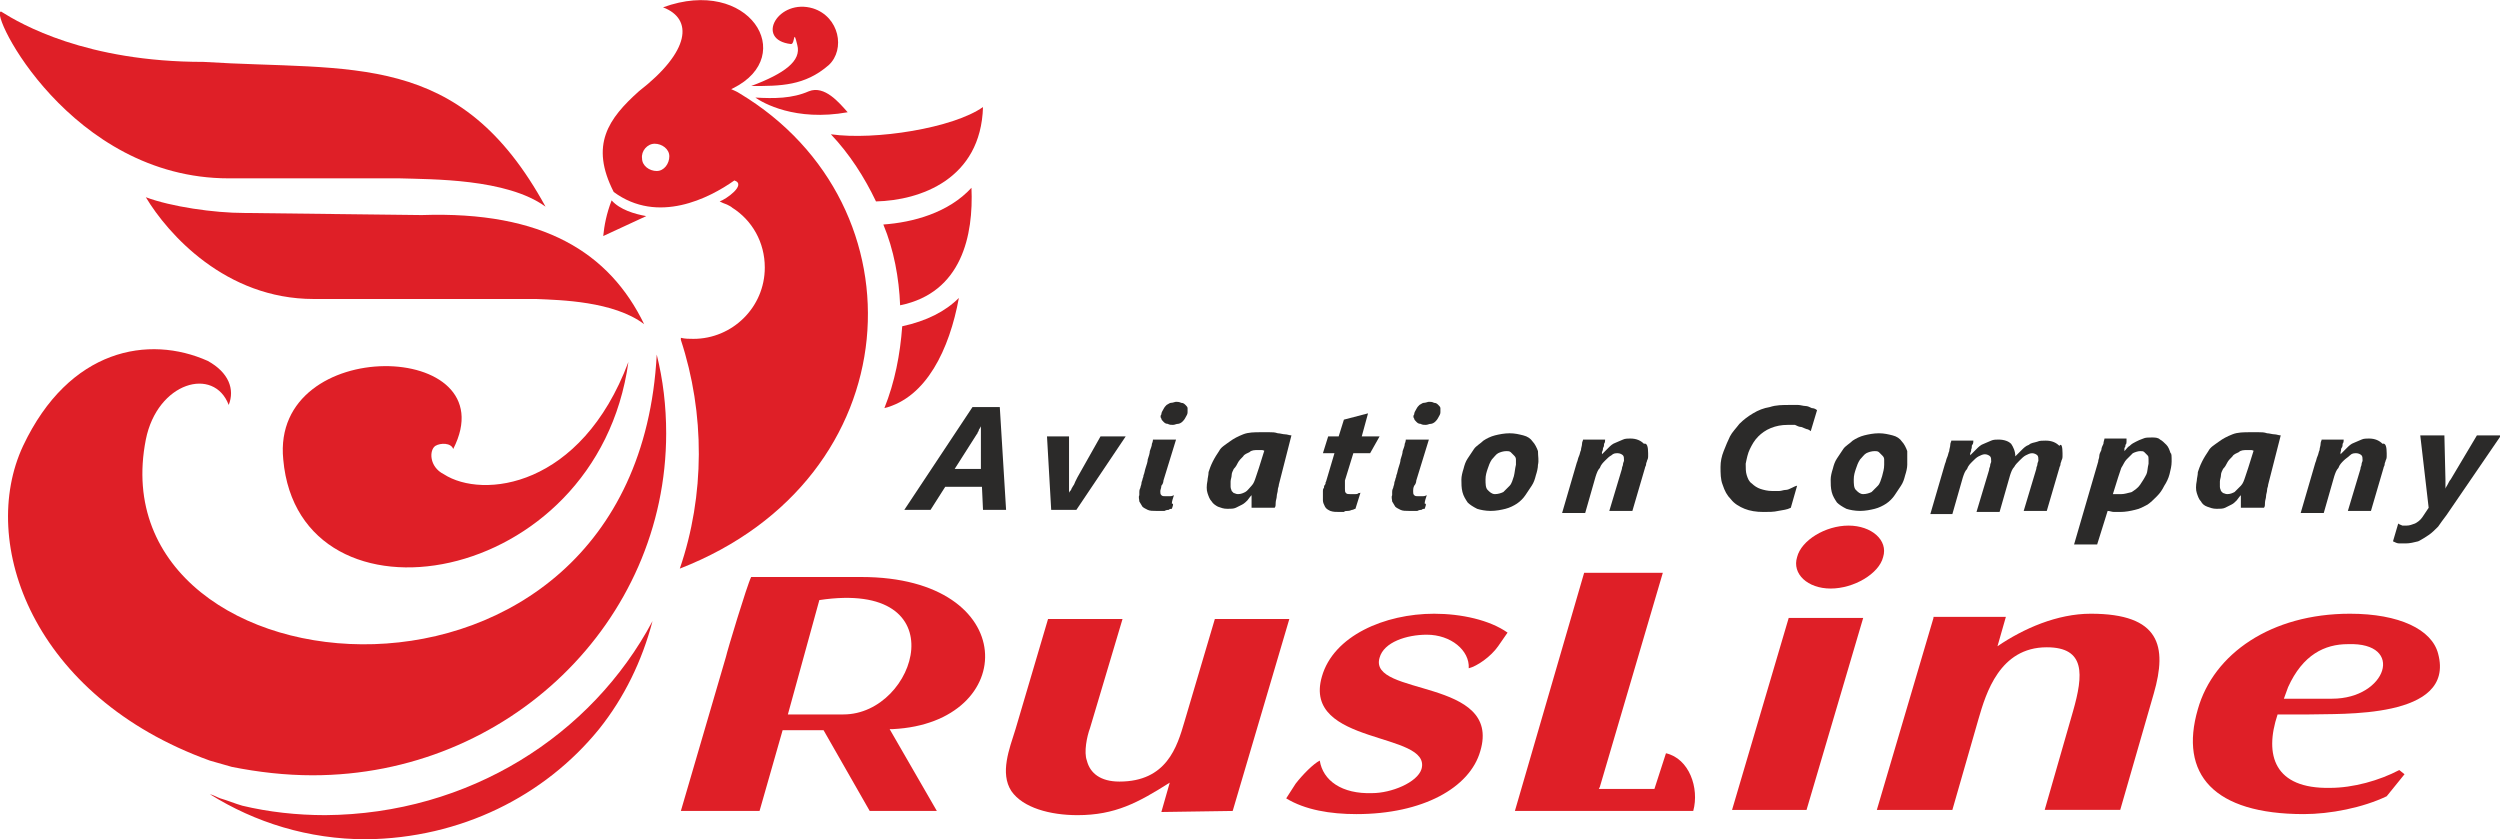 <?xml version="1.0" encoding="utf-8"?>
<!-- Generator: Adobe Illustrator 25.4.1, SVG Export Plug-In . SVG Version: 6.00 Build 0)  -->
<svg version="1.1" id="Layer_2_00000159471598350358213750000014612203606435250611_"
	 xmlns="http://www.w3.org/2000/svg" xmlns:xlink="http://www.w3.org/1999/xlink" x="0px" y="0px" viewBox="0 0 238.3 80"
	 style="enable-background:new 0 0 238.3 80;" xml:space="preserve">
<style type="text/css">
	.yba99c70{fill-rule:evenodd;clip-rule:evenodd;fill:#DF1F27;}
	.e5bfc7a8{fill:#2B2A29;}
</style>
<g>
	<path class="yba99c70" d="M161.4,77.3c0.6-2.2-0.4-5-2.6-5.5l-1.1,3.4h-5.3l0.1-0.2l6-20.4l-7.5,0l-6.6,22.7L161.4,77.3L161.4,77.3z"/>
	<path class="yba99c70" d="M117.5,77.3l5.4-18.3h-7.1l-2.9,9.8c-0.7,2.4-1.7,5.7-6.2,5.7c-1.8,0-2.8-0.8-3.1-2c-0.3-0.8,0-2.3,0.3-3.1
		l3.1-10.4h-7.1l-3.1,10.5c-0.6,1.9-1.5,4.2-0.4,5.9c1.1,1.6,3.7,2.3,6.3,2.3c3.6,0,5.8-1.2,8.8-3.1l-0.8,2.8L117.5,77.3L117.5,77.3
		z"/>
	<path class="yba99c70" d="M125.8,72.5c-0.6,0.3-1.6,1.3-2.3,2.2c-0.3,0.5-0.6,0.9-0.9,1.4c1.8,1.1,4.2,1.5,6.7,1.5
		c6.3,0,10.8-2.5,11.8-6c2.1-7-10.7-5.2-9.6-8.9c0.4-1.5,2.6-2.2,4.5-2.2c2.3,0,4.1,1.5,4,3.2c0.8-0.2,2.1-1.1,2.8-2.1l0.9-1.3
		c-1.7-1.2-4.4-1.8-7-1.8c-4.7,0-9.6,2.1-10.7,6c-1.9,6.6,10.5,5.2,9.5,8.8c-0.4,1.3-2.9,2.3-4.7,2.3
		C127.9,75.7,126.1,74.4,125.8,72.5"/>
	<path class="yba99c70" d="M176.2,50.1L176.2,50.1c-2.2,0-4.5,1.4-4.9,3c-0.5,1.6,1,3,3.2,3s4.6-1.4,5-3C180,51.5,178.4,50.1,176.2,50.1
		 M170.5,58.9l-5.4,18.3h7.1l5.4-18.3H170.5z"/>
	<path class="yba99c70" d="M184.3,58.9l-5.4,18.3h7.2l2.5-8.7c0.7-2.4,2-6.8,6.5-6.8c3.7,0,3.5,2.6,2.5,6.1l-2.7,9.4h7.2l3.2-11.1
		c1.3-4.5,0.6-7.6-6-7.6c-3.2,0-6.4,1.4-8.9,3.1l0.8-2.8H184.3z"/>
	<path class="yba99c70" d="M78.1,57.2L78.1,57.2c13.3-2,9.3,10.9,2.3,10.9h-5.3L78.1,57.2z M82.1,55l-10.5,0c-0.4,0.8-2.3,7.1-2.4,7.6
		l-4.3,14.7h7.5l2.2-7.7h3.9l4.4,7.7h6.4l-4.5-7.8h0.1l0,0H85h0h0.1l0,0C97.2,68.9,97.4,55,82.1,55z"/>
	<path class="yba99c70" d="M218.1,65.5L218.1,65.5c1.4-3.1,3.5-4.1,5.7-4.1c5.5-0.2,3.7,5.2-1.5,5.2h-4.6L218.1,65.5z M217.1,68.1h3
		c2.9-0.1,14,0.5,12.3-5.8c-0.6-2.3-3.7-3.8-8.4-3.8c-7.5,0-13,3.8-14.5,9.1c-1.8,6.2,1.5,10,10.1,10c2.5,0,5.6-0.6,7.9-1.7l1.7-2.1
		l-0.5-0.4c-1.9,1-4.4,1.7-6.6,1.7C216.8,75.2,215.8,72,217.1,68.1z"/>
	<path class="yba99c70" d="M21.8,17h16.3c3,0.1,10.2,0,13.9,2.7C43.8,4.7,33.6,6.8,19.4,5.9C8.2,5.9,2,2.3,0.1,1.1
		C-1.1,1.1,6.7,17,21.8,17"/>
	<path class="yba99c70" d="M75.4,4.2c-3.5-0.4-1.2-4.4,2.1-3.4c2.5,0.8,3.1,3.9,1.5,5.4c-2.3,2-4.6,2-7.4,2c3.2-1.2,4.8-2.4,4.4-3.9
		C75.6,2.6,75.8,4.2,75.4,4.2"/>
	<path class="yba99c70" d="M93.7,10.2c-0.2,6.9-6,8.9-10.2,9c-1.1-2.3-2.5-4.5-4.3-6.4C83.4,13.4,90.9,12.2,93.7,10.2"/>
	<path class="yba99c70" d="M80.8,10.7c-0.8-0.9-2.2-2.6-3.7-2c-1.6,0.7-3.3,0.7-5.1,0.6C72.7,9.8,75.8,11.6,80.8,10.7"/>
	<path class="yba99c70" d="M43.2,42.8c5.3-10.4-17.4-11-16.2,1c1.5,16.9,29.9,12.4,32.9-9.3c-4.5,12-13.9,13.1-17.6,10.7
		c-1.4-0.7-1.4-2.3-0.8-2.7C42,42.2,43,42.2,43.2,42.8"/>
	<path class="yba99c70" d="M2.2,42.5c4.4-9.3,12-10.6,17.6-8.1c2,1.1,2.6,2.7,2,4.2c-1.4-3.7-6.8-2.2-7.9,3.3C9,66.8,60.6,71.7,62.6,33.8
		c0.6,2.4,0.9,4.9,0.9,7.5c0,18-15.1,32.6-33.7,32.6c-2.6,0-5.2-0.3-7.7-0.8c-0.7-0.2-1.4-0.4-2.1-0.6C3.1,66.4-2.1,51.7,2.2,42.5"
		/>
	<path class="yba99c70" d="M62.4,13.7L62.4,13.7c0.7,0,1.4,0.5,1.4,1.2c0,0.7-0.5,1.4-1.2,1.4c-0.7,0-1.4-0.5-1.4-1.2
		C61.1,14.4,61.7,13.7,62.4,13.7 M57.5,22.5L57.5,22.5l4.1-1.9c-1.1-0.2-2.5-0.6-3.3-1.5C57.8,20.4,57.6,21.5,57.5,22.5z M58.5,18.3
		c4.2,3.1,9.1,0.6,11.5-1.1c1.2,0.4-0.8,1.8-1.4,2c0,0,0,0,0,0h0c0.2,0.1,0.4,0.2,0.7,0.3c0.2,0.1,0.4,0.2,0.5,0.3
		c1.9,1.2,3.1,3.3,3.1,5.7c0,3.8-3.1,6.8-6.8,6.8c-0.4,0-0.8,0-1.2-0.1l0,0.2c2.3,7,2.3,14.8-0.1,21.8c22.1-8.6,23.5-34.6,5.7-45.3
		c-0.3-0.2-0.6-0.3-0.8-0.4l0.2-0.1c6.2-3.1,1.5-10.7-6.7-7.7c2.9,1.1,2.6,4.2-2.3,8C58,11.3,56.2,13.8,58.5,18.3z"/>
	<path class="yba99c70" d="M62.2,59.2c-1,3.8-2.7,7.3-5.1,10.3C51.9,75.9,43.9,79.9,34.9,80c-5.5,0-10.6-1.6-14.9-4.3
		c0.4,0.1,0.7,0.3,1,0.4c0.7,0.2,1.4,0.5,2.1,0.7c2.5,0.6,5.2,0.9,7.9,0.9C44.7,77.6,56.4,70.1,62.2,59.2"/>
	<path class="yba99c70" d="M29.9,28.5h21.2c2.3,0.1,7.4,0.2,10.3,2.4c-3.3-6.8-9.6-10.8-21.2-10.4l-16.9-0.2c-2.9,0-7-0.6-9.4-1.5
		C16,22.3,21.5,28.5,29.9,28.5"/>
	<path class="yba99c70" d="M92.6,17.9c0.2,4.5-0.9,10-6.8,11.2c-0.1-2.6-0.6-5.3-1.6-7.7C87,21.2,90.4,20.3,92.6,17.9"/>
	<path class="yba99c70" d="M91.4,28.4c-0.9,4.9-3.1,9.5-7.1,10.5c1-2.5,1.5-5.1,1.7-7.8C88.3,30.6,90.1,29.7,91.4,28.4"/>
	<g>
		<path class="e5bfc7a8" d="M93.7,48.6l-0.1-2.2h-3.5l-1.4,2.2h-2.5l6.5-9.8h2.6l0.6,9.8H93.7z M93.5,41.4c0-0.1,0-0.2,0-0.2
			c0-0.1,0-0.2,0-0.2c0-0.1,0-0.2,0-0.2c0-0.1,0-0.1,0-0.2h0c0,0,0,0.1-0.1,0.2c0,0.1-0.1,0.1-0.1,0.2c0,0.1-0.1,0.2-0.1,0.2
			c0,0.1-0.1,0.2-0.1,0.2l-2.1,3.3h2.5L93.5,41.4z"/>
	</g>
	<g>
		<path class="e5bfc7a8" d="M102.6,48.6h-2.4l-0.4-7h2.1l0,3.9c0,0.1,0,0.2,0,0.3s0,0.2,0,0.4c0,0.1,0,0.3,0,0.4c0,0.1,0,0.2,0,0.4h0
			c0-0.1,0.1-0.2,0.2-0.3c0-0.1,0.1-0.2,0.2-0.4c0.1-0.1,0.1-0.2,0.2-0.4s0.1-0.2,0.2-0.4l2.2-3.9h2.4L102.6,48.6z"/>
	</g>
	<g>
		<path class="e5bfc7a8" d="M111.7,48.5c-0.1,0-0.2,0-0.3,0.1c-0.1,0-0.2,0-0.4,0.1c-0.1,0-0.2,0-0.4,0s-0.3,0-0.4,0
			c-0.3,0-0.6,0-0.8-0.1c-0.2-0.1-0.4-0.2-0.5-0.3c-0.1-0.2-0.2-0.3-0.3-0.5c0-0.2-0.1-0.4,0-0.6c0-0.1,0-0.2,0-0.3
			c0-0.1,0-0.2,0.1-0.4c0-0.1,0.1-0.3,0.1-0.4c0-0.2,0.1-0.3,0.1-0.4c0-0.1,0.1-0.2,0.1-0.4c0.1-0.2,0.1-0.4,0.2-0.7
			c0.1-0.3,0.2-0.6,0.2-0.8c0.1-0.3,0.2-0.6,0.2-0.8c0.1-0.3,0.2-0.5,0.2-0.7c0.1-0.2,0.1-0.4,0.1-0.4h2.2l-1.2,3.9
			c0,0.2-0.1,0.4-0.2,0.5c0,0.2-0.1,0.4-0.1,0.5c0,0.2,0,0.3,0.1,0.4c0.1,0.1,0.2,0.1,0.4,0.1c0.1,0,0.2,0,0.4,0
			c0.1,0,0.2,0,0.4-0.1c-0.1,0.3-0.2,0.6-0.2,0.8C111.9,48,111.8,48.2,111.7,48.5z M113.2,39.3c0,0.2-0.1,0.3-0.2,0.5
			c-0.1,0.2-0.2,0.3-0.3,0.4c-0.1,0.1-0.3,0.2-0.4,0.2c-0.2,0-0.3,0.1-0.5,0.1c-0.2,0-0.3,0-0.5-0.1c-0.2,0-0.3-0.1-0.4-0.2
			c-0.1-0.1-0.2-0.2-0.2-0.3c-0.1-0.1-0.1-0.3,0-0.4c0-0.2,0.1-0.3,0.2-0.5c0.1-0.2,0.2-0.3,0.3-0.4c0.2-0.1,0.3-0.2,0.4-0.2
			c0.2,0,0.4-0.1,0.5-0.1s0.3,0,0.5,0.1c0.2,0,0.3,0.1,0.4,0.2c0.1,0.1,0.2,0.2,0.2,0.3C113.2,39,113.2,39.1,113.2,39.3z"/>
	</g>
	<g>
		<path class="e5bfc7a8" d="M121.9,46.2c0,0.2-0.1,0.3-0.1,0.5c0,0.2-0.1,0.4-0.1,0.6c0,0.2-0.1,0.4-0.1,0.6c0,0.2,0,0.4-0.1,0.5h-2.2
			c0-0.1,0-0.2,0-0.3c0-0.1,0-0.2,0-0.3s0-0.2,0-0.3c0-0.1,0-0.2,0-0.3h0c-0.2,0.2-0.3,0.4-0.4,0.5s-0.3,0.3-0.5,0.4
			c-0.2,0.1-0.4,0.2-0.6,0.3c-0.2,0.1-0.5,0.1-0.8,0.1c-0.4,0-0.6-0.1-0.9-0.2c-0.2-0.1-0.5-0.3-0.6-0.5c-0.2-0.2-0.3-0.5-0.4-0.8
			c-0.1-0.3-0.1-0.7,0-1.2c0-0.2,0.1-0.5,0.1-0.8c0.1-0.3,0.2-0.6,0.4-1c0.2-0.4,0.4-0.7,0.6-1c0.2-0.4,0.6-0.6,1-0.9
			c0.4-0.3,0.8-0.5,1.3-0.7c0.5-0.2,1.1-0.2,1.7-0.2c0.3,0,0.5,0,0.8,0c0.3,0,0.5,0,0.8,0.1c0.2,0,0.5,0.1,0.7,0.1
			c0.2,0,0.4,0.1,0.6,0.1L121.9,46.2z M120.3,42.9c-0.1,0-0.2,0-0.4,0c-0.3,0-0.6,0-0.8,0.2c-0.2,0.1-0.5,0.2-0.6,0.4
			c-0.2,0.2-0.4,0.4-0.5,0.6c-0.1,0.2-0.2,0.4-0.4,0.6c-0.1,0.2-0.2,0.4-0.2,0.6c0,0.2-0.1,0.4-0.1,0.6s0,0.3,0,0.5
			c0,0.2,0.1,0.3,0.1,0.4c0.1,0.1,0.2,0.2,0.2,0.2c0.1,0,0.2,0.1,0.4,0.1c0.3,0,0.5-0.1,0.7-0.2s0.4-0.4,0.6-0.6
			c0.2-0.2,0.3-0.5,0.4-0.8c0.1-0.3,0.2-0.6,0.3-0.9l0.5-1.6C120.6,43,120.4,42.9,120.3,42.9z"/>
	</g>
	<g>
		<path class="e5bfc7a8" d="M130.6,43.2H129l-0.8,2.6c0,0,0,0.1,0,0.2c0,0.1,0,0.1,0,0.2s0,0.1,0,0.2c0,0.1,0,0.1,0,0.2
			c0,0.2,0,0.3,0.1,0.4c0.1,0.1,0.2,0.1,0.4,0.1c0,0,0.1,0,0.2,0c0.1,0,0.2,0,0.3,0c0.1,0,0.2,0,0.3-0.1c0.1,0,0.2,0,0.2-0.1
			l-0.5,1.6c-0.1,0-0.2,0.1-0.3,0.1c-0.1,0-0.2,0.1-0.4,0.1c-0.2,0-0.3,0-0.4,0.1c-0.2,0-0.3,0-0.4,0c-0.4,0-0.6,0-0.9-0.1
			c-0.2-0.1-0.4-0.2-0.5-0.4c-0.1-0.2-0.2-0.4-0.2-0.6c0-0.2,0-0.4,0-0.7c0-0.1,0-0.2,0-0.2c0-0.1,0-0.2,0.1-0.3
			c0-0.1,0-0.2,0.1-0.3s0-0.2,0.1-0.3l0.8-2.7h-1.1l0.5-1.6h1l0.5-1.6l2.3-0.6l-0.6,2.2h1.7L130.6,43.2z"/>
	</g>
	<g>
		<path class="e5bfc7a8" d="M135.8,48.5c-0.1,0-0.2,0-0.3,0.1c-0.1,0-0.2,0-0.4,0.1c-0.1,0-0.2,0-0.4,0c-0.1,0-0.3,0-0.4,0
			c-0.3,0-0.6,0-0.8-0.1c-0.2-0.1-0.4-0.2-0.5-0.3c-0.1-0.2-0.2-0.3-0.3-0.5c0-0.2-0.1-0.4,0-0.6c0-0.1,0-0.2,0-0.3
			c0-0.1,0-0.2,0.1-0.4c0-0.1,0.1-0.3,0.1-0.4c0-0.2,0.1-0.3,0.1-0.4c0-0.1,0.1-0.2,0.1-0.4c0.1-0.2,0.1-0.4,0.2-0.7
			c0.1-0.3,0.2-0.6,0.2-0.8c0.1-0.3,0.2-0.6,0.2-0.8c0.1-0.3,0.2-0.5,0.2-0.7c0.1-0.2,0.1-0.4,0.1-0.4h2.2l-1.2,3.9
			c0,0.2-0.1,0.4-0.2,0.5c-0.1,0.2-0.1,0.4-0.1,0.5c0,0.2,0,0.3,0.1,0.4c0.1,0.1,0.2,0.1,0.4,0.1c0.1,0,0.2,0,0.4,0
			c0.1,0,0.2,0,0.4-0.1c-0.1,0.3-0.2,0.6-0.2,0.8C136,48,135.9,48.2,135.8,48.5z M137.3,39.3c0,0.2-0.1,0.3-0.2,0.5
			c-0.1,0.2-0.2,0.3-0.3,0.4c-0.1,0.1-0.3,0.2-0.4,0.2c-0.2,0-0.3,0.1-0.5,0.1c-0.2,0-0.3,0-0.5-0.1c-0.2,0-0.3-0.1-0.4-0.2
			s-0.2-0.2-0.2-0.3c-0.1-0.1-0.1-0.3,0-0.4c0-0.2,0.1-0.3,0.2-0.5c0.1-0.2,0.2-0.3,0.3-0.4c0.2-0.1,0.3-0.2,0.4-0.2
			c0.2,0,0.4-0.1,0.5-0.1c0.2,0,0.3,0,0.5,0.1c0.2,0,0.3,0.1,0.4,0.2c0.1,0.1,0.2,0.2,0.2,0.3C137.3,39,137.3,39.1,137.3,39.3z"/>
	</g>
	<g>
		<path class="e5bfc7a8" d="M146.6,44.3c0,0.3-0.1,0.7-0.2,1c-0.1,0.4-0.2,0.7-0.4,1c-0.2,0.3-0.4,0.6-0.6,0.9c-0.2,0.3-0.5,0.6-0.8,0.8
			c-0.3,0.2-0.7,0.4-1.1,0.5c-0.4,0.1-0.9,0.2-1.4,0.2s-1-0.1-1.3-0.2c-0.4-0.2-0.7-0.4-0.9-0.6c-0.2-0.3-0.4-0.6-0.5-1
			c-0.1-0.4-0.1-0.8-0.1-1.2c0-0.3,0.1-0.7,0.2-1c0.1-0.4,0.2-0.7,0.4-1c0.2-0.3,0.4-0.6,0.6-0.9c0.2-0.3,0.6-0.5,0.9-0.8
			c0.3-0.2,0.7-0.4,1.1-0.5c0.4-0.1,0.9-0.2,1.4-0.2s0.9,0.1,1.3,0.2c0.4,0.1,0.7,0.3,0.9,0.6c0.2,0.2,0.4,0.6,0.5,0.9
			C146.6,43.5,146.7,43.9,146.6,44.3z M144.5,44.3c0-0.2,0-0.4,0-0.5c0-0.2-0.1-0.3-0.2-0.4c-0.1-0.1-0.2-0.2-0.3-0.3
			s-0.3-0.1-0.4-0.1c-0.3,0-0.6,0.1-0.8,0.2s-0.4,0.4-0.6,0.6c-0.2,0.3-0.3,0.6-0.4,0.9c-0.1,0.3-0.2,0.6-0.2,1c0,0.4,0,0.8,0.2,1
			c0.2,0.2,0.4,0.4,0.7,0.4c0.3,0,0.6-0.1,0.8-0.2c0.2-0.2,0.4-0.4,0.6-0.6c0.2-0.2,0.3-0.6,0.4-0.9C144.4,45,144.4,44.7,144.5,44.3
			z"/>
	</g>
	<g>
		<path class="e5bfc7a8" d="M157.1,43.2c0,0.1,0,0.2,0,0.3c0,0.1,0,0.2-0.1,0.4c0,0.1-0.1,0.2-0.1,0.4c0,0.1-0.1,0.2-0.1,0.3l-1.2,4.1
			h-2.2l1.2-4c0-0.2,0.1-0.3,0.1-0.4c0-0.2,0.1-0.3,0.1-0.4c0-0.2,0-0.4-0.1-0.5c-0.1-0.1-0.3-0.2-0.5-0.2s-0.4,0-0.6,0.2
			c-0.2,0.1-0.4,0.3-0.6,0.5c-0.2,0.2-0.4,0.4-0.5,0.7c-0.2,0.2-0.3,0.5-0.4,0.8l-1,3.5h-2.2l1.4-4.8c0.1-0.2,0.1-0.4,0.2-0.6
			c0.1-0.2,0.1-0.4,0.2-0.6c0-0.2,0.1-0.4,0.1-0.6c0-0.2,0.1-0.3,0.1-0.4h2.1c0,0.1,0,0.3-0.1,0.4c0,0.1,0,0.3-0.1,0.4
			c0,0.1,0,0.2-0.1,0.4c0,0.1,0,0.2,0,0.2h0c0.2-0.2,0.4-0.4,0.6-0.6c0.2-0.2,0.4-0.4,0.7-0.5c0.2-0.1,0.5-0.2,0.7-0.3
			c0.2-0.1,0.5-0.1,0.7-0.1c0.6,0,1,0.2,1.3,0.5C157,42.2,157.1,42.6,157.1,43.2z"/>
	</g>
	<g>
		<path class="e5bfc7a8" d="M172.6,41.1c-0.1-0.1-0.3-0.2-0.4-0.2c-0.2-0.1-0.3-0.1-0.5-0.2c-0.2,0-0.4-0.1-0.6-0.2c-0.2,0-0.4,0-0.7,0
			c-0.6,0-1.1,0.1-1.6,0.3c-0.5,0.2-0.9,0.5-1.2,0.8c-0.4,0.4-0.6,0.8-0.8,1.2c-0.2,0.4-0.3,0.9-0.4,1.4c0,0.4,0,0.8,0.1,1.1
			c0.1,0.3,0.2,0.6,0.5,0.8c0.2,0.2,0.5,0.4,0.8,0.5c0.3,0.1,0.7,0.2,1.1,0.2c0.2,0,0.5,0,0.7,0c0.2,0,0.4-0.1,0.6-0.1
			c0.2,0,0.4-0.1,0.6-0.2c0.2-0.1,0.4-0.2,0.5-0.2l-0.6,2.1c-0.4,0.2-0.7,0.2-1.2,0.3c-0.4,0.1-0.9,0.1-1.4,0.1
			c-0.7,0-1.3-0.1-1.8-0.3c-0.5-0.2-1-0.5-1.3-0.9c-0.4-0.4-0.6-0.8-0.8-1.4c-0.2-0.5-0.2-1.1-0.2-1.7c0-0.5,0.1-1,0.3-1.5
			c0.2-0.5,0.4-1,0.6-1.4c0.2-0.4,0.6-0.8,0.9-1.2c0.4-0.4,0.8-0.7,1.3-1c0.5-0.3,1-0.5,1.6-0.6c0.6-0.2,1.2-0.2,1.9-0.2
			c0.3,0,0.5,0,0.8,0c0.2,0,0.5,0.1,0.7,0.1c0.2,0,0.4,0.1,0.6,0.2c0.2,0,0.4,0.1,0.5,0.2L172.6,41.1z"/>
	</g>
	<g>
		<path class="e5bfc7a8" d="M181.8,44.3c0,0.3-0.1,0.7-0.2,1c-0.1,0.4-0.2,0.7-0.4,1c-0.2,0.3-0.4,0.6-0.6,0.9c-0.2,0.3-0.5,0.6-0.8,0.8
			c-0.3,0.2-0.7,0.4-1.1,0.5c-0.4,0.1-0.9,0.2-1.4,0.2c-0.5,0-1-0.1-1.3-0.2c-0.4-0.2-0.7-0.4-0.9-0.6c-0.2-0.3-0.4-0.6-0.5-1
			c-0.1-0.4-0.1-0.8-0.1-1.2c0-0.3,0.1-0.7,0.2-1c0.1-0.4,0.2-0.7,0.4-1c0.2-0.3,0.4-0.6,0.6-0.9c0.2-0.3,0.6-0.5,0.9-0.8
			c0.3-0.2,0.7-0.4,1.1-0.5c0.4-0.1,0.9-0.2,1.4-0.2c0.5,0,0.9,0.1,1.3,0.2c0.4,0.1,0.7,0.3,0.9,0.6c0.2,0.2,0.4,0.6,0.5,0.9
			C181.8,43.5,181.8,43.9,181.8,44.3z M179.6,44.3c0-0.2,0-0.4,0-0.5c0-0.2-0.1-0.3-0.2-0.4c-0.1-0.1-0.2-0.2-0.3-0.3
			s-0.3-0.1-0.4-0.1c-0.3,0-0.6,0.1-0.8,0.2s-0.4,0.4-0.6,0.6c-0.2,0.3-0.3,0.6-0.4,0.9c-0.1,0.3-0.2,0.6-0.2,1c0,0.4,0,0.8,0.2,1
			c0.2,0.2,0.4,0.4,0.7,0.4c0.3,0,0.6-0.1,0.8-0.2c0.2-0.2,0.4-0.4,0.6-0.6c0.2-0.2,0.3-0.6,0.4-0.9C179.5,45,179.6,44.7,179.6,44.3
			z"/>
	</g>
	<g>
		<path class="e5bfc7a8" d="M196.6,43.2c0,0.1,0,0.2,0,0.3c0,0.1,0,0.2-0.1,0.4c0,0.1-0.1,0.2-0.1,0.4c0,0.1-0.1,0.2-0.1,0.3l-1.2,4.1
			h-2.2l1.2-4c0-0.2,0.1-0.3,0.1-0.4c0-0.2,0.1-0.3,0.1-0.4c0-0.2,0-0.4-0.1-0.5c-0.1-0.1-0.3-0.2-0.5-0.2c-0.2,0-0.4,0.1-0.6,0.2
			c-0.2,0.1-0.4,0.3-0.6,0.5c-0.2,0.2-0.4,0.4-0.5,0.6c-0.2,0.2-0.3,0.5-0.4,0.8l-1,3.5h-2.2l1.2-4c0-0.2,0.1-0.3,0.1-0.4
			c0-0.2,0.1-0.3,0.1-0.4c0-0.2,0-0.4-0.1-0.5c-0.1-0.1-0.3-0.2-0.5-0.2c-0.2,0-0.4,0.1-0.6,0.2c-0.2,0.1-0.4,0.3-0.6,0.5
			c-0.2,0.2-0.4,0.4-0.5,0.7c-0.2,0.2-0.3,0.5-0.4,0.8l-1,3.5H184l1.4-4.8c0.1-0.2,0.1-0.4,0.2-0.6c0.1-0.2,0.1-0.4,0.2-0.6
			c0-0.2,0.1-0.4,0.1-0.6c0-0.2,0.1-0.3,0.1-0.4h2.1c0,0.1,0,0.3-0.1,0.4s0,0.3-0.1,0.4c0,0.1,0,0.2-0.1,0.4c0,0.1,0,0.2,0,0.2h0
			c0.2-0.2,0.4-0.4,0.6-0.6c0.2-0.2,0.4-0.4,0.7-0.5c0.2-0.1,0.5-0.2,0.7-0.3c0.2-0.1,0.5-0.1,0.7-0.1c0.6,0,1,0.2,1.2,0.4
			c0.2,0.3,0.4,0.7,0.4,1.2c0.2-0.2,0.4-0.4,0.6-0.6c0.2-0.2,0.4-0.4,0.7-0.5c0.2-0.2,0.5-0.2,0.8-0.3c0.2-0.1,0.5-0.1,0.8-0.1
			c0.6,0,1,0.2,1.3,0.5C196.5,42.2,196.6,42.6,196.6,43.2z"/>
	</g>
	<g>
		<path class="e5bfc7a8" d="M207,44c0,0.4-0.1,0.8-0.2,1.2c-0.1,0.4-0.3,0.8-0.5,1.1c-0.2,0.4-0.4,0.7-0.7,1c-0.3,0.3-0.6,0.6-0.9,0.8
			c-0.4,0.2-0.7,0.4-1.2,0.5c-0.4,0.1-0.9,0.2-1.4,0.2c-0.2,0-0.4,0-0.6,0c-0.2,0-0.4-0.1-0.6-0.1l-1,3.2h-2.2l2.3-7.9
			c0-0.2,0.1-0.3,0.1-0.5c0-0.2,0.1-0.4,0.2-0.6c0-0.2,0.1-0.4,0.2-0.6c0-0.2,0.1-0.4,0.1-0.5h2.1c0,0.1,0,0.2,0,0.3
			c0,0.1,0,0.2-0.1,0.3c0,0.1,0,0.2-0.1,0.3c0,0.1,0,0.2,0,0.3h0c0.2-0.2,0.3-0.4,0.5-0.5c0.2-0.2,0.4-0.3,0.6-0.4
			c0.2-0.1,0.4-0.2,0.7-0.3c0.2-0.1,0.5-0.1,0.8-0.1c0.3,0,0.6,0,0.8,0.2c0.2,0.1,0.4,0.3,0.6,0.5c0.2,0.2,0.3,0.5,0.4,0.8
			C207,43.2,207,43.5,207,44z M204.8,44.2c0-0.2,0-0.3,0-0.4c0-0.2,0-0.3-0.1-0.4s-0.2-0.2-0.3-0.3c-0.1-0.1-0.2-0.1-0.4-0.1
			c-0.2,0-0.5,0.1-0.7,0.2c-0.2,0.2-0.4,0.4-0.6,0.6c-0.2,0.2-0.3,0.5-0.5,0.8c-0.1,0.3-0.2,0.6-0.3,0.9l-0.5,1.6c0,0,0.1,0,0.2,0
			c0.1,0,0.2,0,0.2,0c0.1,0,0.2,0,0.2,0c0.1,0,0.2,0,0.2,0c0.3,0,0.6-0.1,1-0.2c0.3-0.2,0.6-0.4,0.8-0.7c0.2-0.3,0.4-0.6,0.6-1
			C204.7,45,204.7,44.6,204.8,44.2z"/>
	</g>
	<g>
		<path class="e5bfc7a8" d="M216.2,46.2c0,0.2-0.1,0.3-0.1,0.5c0,0.2-0.1,0.4-0.1,0.6c0,0.2-0.1,0.4-0.1,0.6c0,0.2,0,0.4-0.1,0.5h-2.2
			c0-0.1,0-0.2,0-0.3c0-0.1,0-0.2,0-0.3s0-0.2,0-0.3c0-0.1,0-0.2,0-0.3h0c-0.2,0.2-0.3,0.4-0.4,0.5c-0.2,0.2-0.3,0.3-0.5,0.4
			c-0.2,0.1-0.4,0.2-0.6,0.3c-0.2,0.1-0.5,0.1-0.8,0.1c-0.4,0-0.6-0.1-0.9-0.2s-0.5-0.3-0.6-0.5c-0.2-0.2-0.3-0.5-0.4-0.8
			c-0.1-0.3-0.1-0.7,0-1.2c0-0.2,0.1-0.5,0.1-0.8c0.1-0.3,0.2-0.6,0.4-1c0.2-0.4,0.4-0.7,0.6-1c0.2-0.4,0.6-0.6,1-0.9
			c0.4-0.3,0.8-0.5,1.3-0.7c0.5-0.2,1.1-0.2,1.7-0.2c0.3,0,0.5,0,0.8,0c0.3,0,0.5,0,0.8,0.1c0.2,0,0.5,0.1,0.7,0.1
			c0.2,0,0.4,0.1,0.6,0.1L216.2,46.2z M214.6,42.9c-0.1,0-0.2,0-0.4,0c-0.3,0-0.6,0-0.8,0.2c-0.2,0.1-0.5,0.2-0.6,0.4
			c-0.2,0.2-0.4,0.4-0.5,0.6c-0.1,0.2-0.2,0.4-0.4,0.6c-0.1,0.2-0.2,0.4-0.2,0.6c0,0.2-0.1,0.4-0.1,0.6s0,0.3,0,0.5
			c0,0.2,0.1,0.3,0.1,0.4c0.1,0.1,0.2,0.2,0.2,0.2c0.1,0,0.2,0.1,0.4,0.1c0.3,0,0.5-0.1,0.7-0.2c0.2-0.2,0.4-0.4,0.6-0.6
			c0.2-0.2,0.3-0.5,0.4-0.8c0.1-0.3,0.2-0.6,0.3-0.9l0.5-1.6C214.9,43,214.7,42.9,214.6,42.9z"/>
	</g>
	<g>
		<path class="e5bfc7a8" d="M227.5,43.2c0,0.1,0,0.2,0,0.3c0,0.1,0,0.2-0.1,0.4c0,0.1-0.1,0.2-0.1,0.4c0,0.1-0.1,0.2-0.1,0.3l-1.2,4.1
			h-2.2l1.2-4c0-0.2,0.1-0.3,0.1-0.4c0-0.2,0.1-0.3,0.1-0.4c0-0.2,0-0.4-0.1-0.5c-0.1-0.1-0.3-0.2-0.5-0.2s-0.4,0-0.6,0.2
			s-0.4,0.3-0.6,0.5c-0.2,0.2-0.4,0.4-0.5,0.7c-0.2,0.2-0.3,0.5-0.4,0.8l-1,3.5h-2.2l1.4-4.8c0.1-0.2,0.1-0.4,0.2-0.6
			c0.1-0.2,0.1-0.4,0.2-0.6c0-0.2,0.1-0.4,0.1-0.6c0-0.2,0.1-0.3,0.1-0.4h2.1c0,0.1,0,0.3-0.1,0.4c0,0.1,0,0.3-0.1,0.4
			s0,0.2-0.1,0.4c0,0.1,0,0.2,0,0.2h0c0.2-0.2,0.4-0.4,0.6-0.6c0.2-0.2,0.4-0.4,0.7-0.5c0.2-0.1,0.5-0.2,0.7-0.3
			c0.2-0.1,0.5-0.1,0.7-0.1c0.6,0,1,0.2,1.3,0.5C227.4,42.2,227.5,42.6,227.5,43.2z"/>
	</g>
	<g>
		<path class="e5bfc7a8" d="M233.2,49.1c-0.3,0.4-0.6,0.8-0.8,1.1c-0.3,0.3-0.6,0.6-0.9,0.8s-0.6,0.4-1,0.6c-0.4,0.1-0.8,0.2-1.2,0.2
			c-0.2,0-0.4,0-0.6,0c-0.2,0-0.4-0.1-0.6-0.2l0.5-1.7c0.1,0.1,0.2,0.1,0.4,0.2c0.1,0,0.3,0,0.4,0c0.3,0,0.5-0.1,0.8-0.2
			c0.2-0.1,0.5-0.3,0.7-0.6l0.6-0.9l-0.8-6.9h2.3l0.1,4.2c0,0.2,0,0.3,0,0.5c0,0.2,0,0.3,0,0.4h0c0-0.1,0.1-0.2,0.2-0.4
			c0.1-0.2,0.2-0.4,0.3-0.5l2.5-4.2h2.3L233.2,49.1z"/>
	</g>
</g>
</svg>
